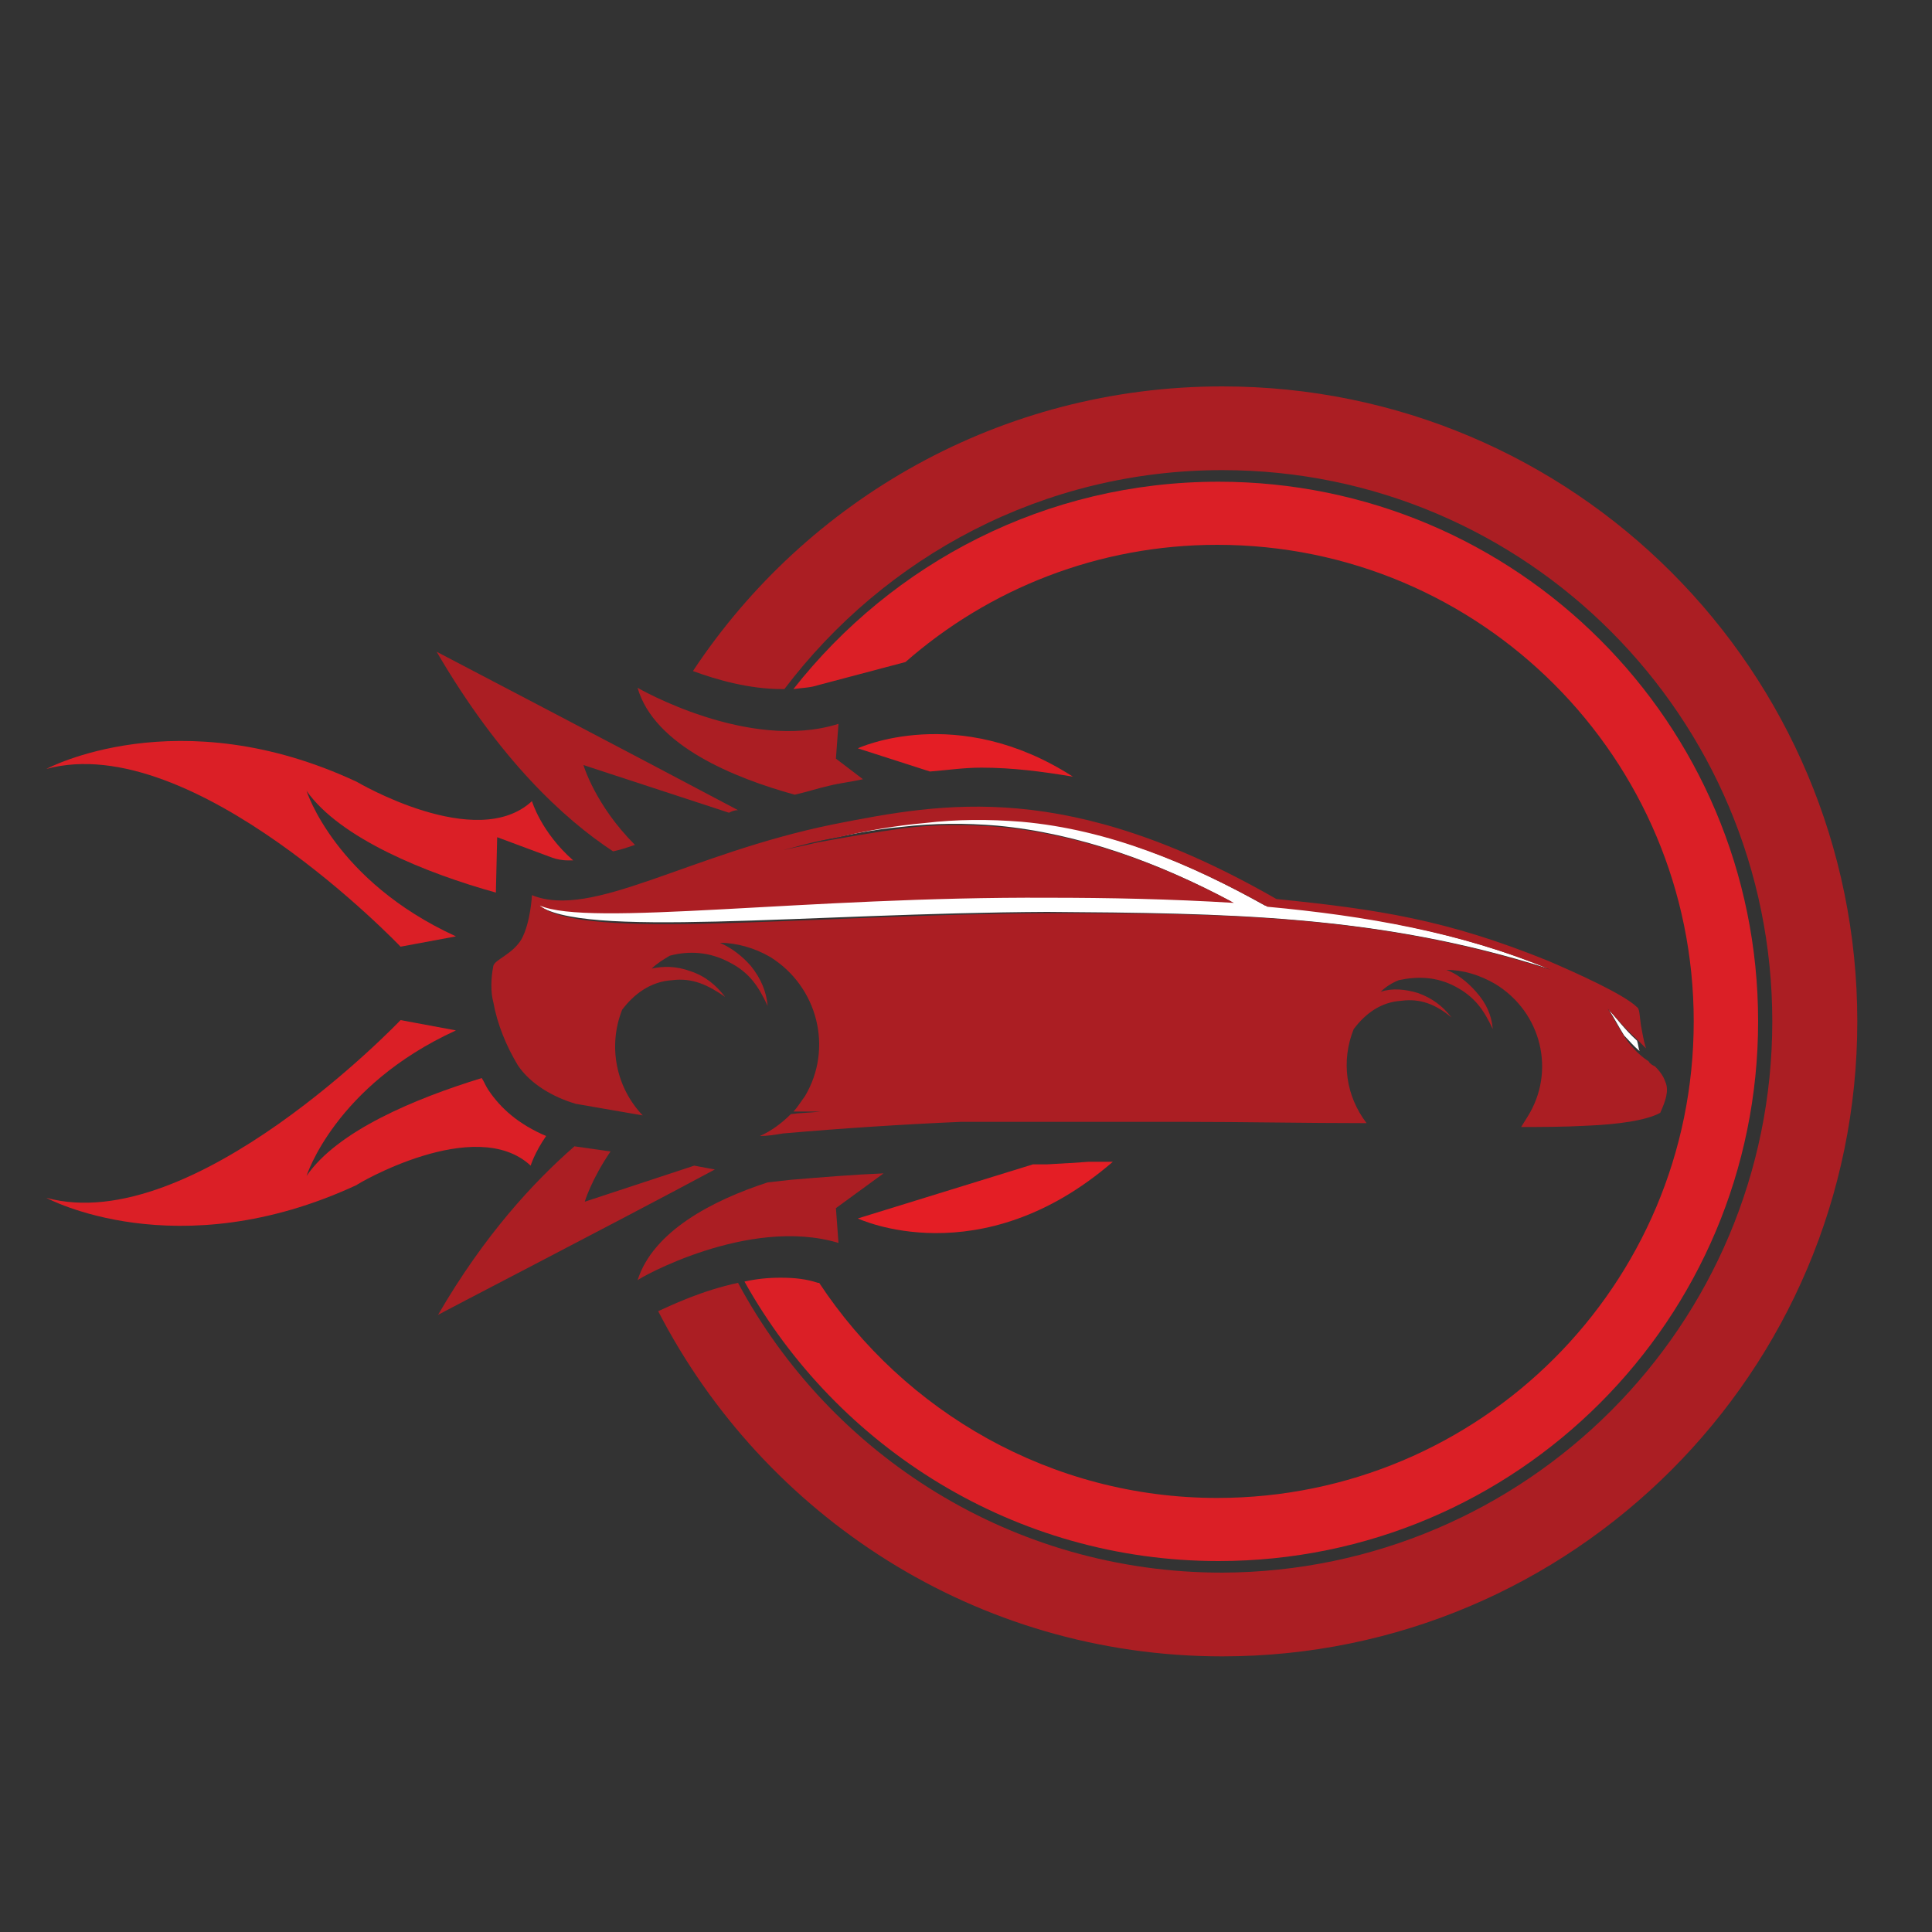 <?xml version="1.0" encoding="utf-8"?>
<!-- Generator: Adobe Illustrator 18.1.0, SVG Export Plug-In . SVG Version: 6.00 Build 0)  -->
<svg version="1.0" id="Layer_1" xmlns="http://www.w3.org/2000/svg" xmlns:xlink="http://www.w3.org/1999/xlink" x="0px" y="0px"
	 viewBox="0 0 150 150" enable-background="new 0 0 150 150" xml:space="preserve">
<rect x="0" y="0" width="150" height="150" fill="#333333" stroke="none"/>
<g>
	<path fill="none" d="M32.8,76.4l1.6,0.3c0-0.2,0-0.4,0.1-0.6L32.8,76.4z"/>
	<path fill="none" d="M94.6,37.4c23.2,0,41.9,18.8,41.9,41.9c0,23.2-18.8,41.9-41.9,41.9c-15.8,0-29.6-8.8-36.7-21.7
		c-0.2,0-0.4,0.1-0.5,0.1C64.6,113,78.7,122,94.9,122c23.6,0,42.7-19.1,42.7-42.8c0-23.6-19.1-42.7-42.7-42.8
		c-13.9,0-26.2,6.7-34,17c0.3,0,0.5-0.1,0.7-0.1C69.3,43.7,81.2,37.4,94.6,37.4z"/>
	<path fill="#AB1E23" d="M94.9,30c-17.2,0-32.3,8.8-41.1,22.1c1.9,0.7,4.4,1.4,6.9,1.4c0.1,0,0.1,0,0.2,0c7.8-10.3,20.1-17,34-17
		c23.6,0,42.7,19.2,42.7,42.8c0,23.6-19.1,42.7-42.7,42.8c-16.3,0-30.4-9.1-37.6-22.5c-2.8,0.6-5.1,1.7-6.2,2.2
		c8.2,15.9,24.7,26.8,43.8,26.8c27.2,0,49.3-22.1,49.3-49.3C144.2,52.1,122.2,30,94.9,30z"/>
	<path fill="#DB1F26" d="M94.6,121.2c23.2,0,41.9-18.8,41.9-41.9c0-23.2-18.8-41.9-41.9-41.9c-13.4,0-25.3,6.3-33,16.1
		c0.7-0.1,1.3-0.1,1.9-0.3l6.8-1.8c6.5-5.7,15-9.1,24.2-9.1c20.5,0,37,16.6,37,37c0,20.5-16.6,37-37,37c-12.9,0-24.3-6.7-30.9-16.7
		l-0.1,0c-0.9-0.3-1.8-0.4-2.9-0.4c-1,0-1.9,0.1-2.8,0.3C65,112.4,78.8,121.2,94.6,121.2z"/>
	<path fill="#FFFFFF" d="M124.9,78.4c0.3,0.4,0.7,1.2,1.2,2c0.4,0.4,0.7,0.8,1.2,1.2c-0.1-0.2-0.1-0.5-0.2-0.8
		C126.1,79.9,125.4,78.9,124.9,78.4z"/>
	<path fill="#E41E25" d="M66.6,58.1l5.6,1.8c1.3-0.1,2.6-0.3,4-0.3c2.4,0,4.7,0.3,7.1,0.7C74.3,54.5,66.6,58.1,66.6,58.1z"/>
	<path fill="#AB1E23" d="M61.7,61.7c0.9-0.2,1.8-0.5,2.7-0.7c0.8-0.2,1.7-0.3,2.6-0.5l-2.1-1.6l0.2-2.7c-7,2.2-15.6-2.8-15.6-2.8
		C50.8,57.9,57,60.4,61.7,61.7z"/>
	<path fill="#AB1E23" d="M47.6,66.1c0.5-0.1,1.1-0.3,1.7-0.5c-3.1-3.1-4-6.2-4-6.2l11.3,3.7c0.2-0.1,0.4-0.2,0.7-0.2
		c-8.1-4.3-23.4-12.3-23.4-12.3C38.8,59,43.8,63.6,47.6,66.1z"/>
	<path fill="#DB1F26" d="M31.1,73.5l4.3-0.8C26,68.4,23.8,61.4,23.8,61.4c2.6,3.7,9.3,6.4,14.7,7.9l0.1-4.3l4.3,1.6
		c0.3,0.1,0.7,0.2,1.2,0.2c0.1,0,0.3,0,0.4,0c-2.5-2.2-3.2-4.6-3.2-4.6c-4.3,4-13.6-1.5-13.6-1.5c-13.9-6.5-24.1-1-24.1-1
		C15,56.6,31.1,73.5,31.1,73.5z"/>
	<path fill="#E41E25" d="M85.8,90.2L85.8,90.2h-0.3l-0.1,0l-0.9,0l-1.4,0.1H83l-1.7,0.1l-1.1,0l-13.6,4.2c0,0,9.5,4.5,19.8-4.4h-0.1
		H85.8z"/>
	<path fill="#AB1E23" d="M65.1,96.5l-0.2-2.7l3.7-2.7c-2.4,0.1-4.8,0.3-7.2,0.5l-0.9,0.1l-0.9,0.1l0,0c-4.3,1.4-8.9,3.8-10.1,7.6
		C49.5,99.3,58.1,94.4,65.1,96.5z"/>
	<path fill="#AB1E23" d="M55.5,90.8l-1.6-0.3l-8.5,2.8c0,0,0.5-1.7,2-3.9L44.6,89c0,0,0,0,0,0c-3.2,2.8-7,6.9-10.6,13.1
		C33.9,102.1,47.1,95.3,55.5,90.8z"/>
	<path fill="#DB1F26" d="M41.2,90.5c0,0,0.3-1,1.2-2.3c-2.1-0.9-3.5-2.1-4.5-3.6c-0.2-0.3-0.3-0.6-0.5-0.9
		c-5.2,1.6-11.2,4.1-13.6,7.6c0,0,2.2-7,11.6-11.3l-4.3-0.8c0,0-16.1,16.9-27.5,13.8c0,0,10.1,5.5,24.1-1
		C27.6,92,36.9,86.5,41.2,90.5z"/>
	<path fill="#FFFFFF" d="M120.2,75.2c-6.8-2.8-14.4-4.2-22-4.9c-5.9-3.3-12.3-6-19.1-6.6c-2.5-0.2-5-0.2-7.5,0.1
		c-2.2,0.2-4.5,0.7-6.7,1.1c-1.8,0.4-3.5,0.8-5.3,1.3c1.2-0.3,2.4-0.6,3.7-0.9c2.2-0.4,4.4-0.9,6.7-1.1c2.5-0.3,5-0.3,7.4-0.1
		c6.4,0.6,12.6,2.9,18.2,5.9c-4.8-0.3-9.7-0.4-14.4-0.4c-18.8-0.1-35.7,2.3-39.5,0.6c3.3,2.7,20.7,0.7,39.6,0.6
		C95.1,70.9,107,71,120.2,75.2z"/>
	<path fill="#AB1E23" d="M129.3,84c-0.1-0.3-0.3-0.7-0.8-1.2c-0.2-0.1-0.4-0.2-0.5-0.4c-0.8-0.5-1.5-1.3-2-2.1
		c-0.5-0.8-0.9-1.6-1.2-2c0.5,0.5,1.2,1.4,2.2,2.3c0.3,0.3,0.5,0.5,0.8,0.8c-0.2-0.6-0.3-1.3-0.4-1.8c-0.1-0.7-0.1-1.3-0.3-1.4
		c-1-1-4.8-2.7-6.9-3.6c-7.9-3.2-13.2-4-21.1-4.8c-16.2-9.3-25.8-7.5-34.4-5.8c-11.3,2.3-18.7,7.4-23.4,5.5c0,0-0.1,2.1-0.8,3.4
		c-0.7,1.2-2.1,1.6-2.2,2.1c-0.2,1-0.2,2.1,0,2.8c0.3,1.7,1,3.4,1.9,4.9c1,1.5,2.8,2.5,4.5,3l5.2,0.9c-2.1-2.2-2.7-5.4-1.6-8.2
		c0.9-1.2,2.2-2.2,3.9-2.3c1.6-0.2,2.8,0.4,4.1,1.3c-0.7-0.9-1.5-1.6-2.7-2c-1.1-0.4-2.1-0.4-3-0.2c0.4-0.4,0.9-0.7,1.4-1
		c1.5-0.4,3.1-0.3,4.6,0.5c1.6,0.8,2.3,1.9,3,3.4c-0.1-1.1-0.5-2.1-1.3-3.1c-0.7-0.8-1.5-1.4-2.4-1.8c1.3,0,2.7,0.4,3.9,1.1
		c3.7,2.3,4.9,7.1,2.7,10.8c-0.3,0.4-0.6,0.9-0.9,1.2l2.1,0c-0.8,0.1-1.6,0.1-2.3,0.2c-0.7,0.7-1.5,1.3-2.4,1.7
		c0.6,0,1.2-0.1,1.8-0.2c4.6-0.4,9.2-0.7,13.8-0.9l0.3,0l0.1,0l0.1,0l0.3,0h0.1l0.2,0l0.3,0h0l0.3,0l0.2,0h0.1l0.3,0l0.2,0h0.1
		l0.3,0h0.1h0.2l0.3,0h0l0.2,0h0.2l0,0h0.3l0.2,0l0.1,0h0.3l0.1,0l0.1,0l0.3,0h0.1H80l0.3,0h0l0.2,0h0.2h0H81l0.2,0l0.1,0h0.3h0.1
		l0.2,0l0.3,0h0.1h0.2l0.3,0h0l0.3,0h0.2l0.1,0l0.3,0h0.1h0.1l0.3,0h0.1l0.2,0l0.3,0h0l0.2,0l0.2,0h0h0.3l0.2,0h0.1l0.3,0H86l0.1,0
		l0.3,0h0.1l0.2,0h0.3h0l0.3,0l0.2,0l0,0l0.3,0h0.2H88l0.3,0h0.1l0.2,0l0.3,0h0l0.2,0h0.3h0l0.3,0h0.2h0.1l0.3,0l0.1,0h0.1l0.3,0
		h0.1h0.2l0.3,0h0l0.5,0c4.7,0,9.4,0.1,14.2,0.1c-1.6-2.1-2-4.8-1-7.3c0.9-1.2,2.1-2.1,3.7-2.2c1.5-0.2,2.7,0.3,3.9,1.3
		c-0.7-0.9-1.5-1.5-2.6-1.9c-1-0.3-2-0.4-2.9-0.1c0.4-0.4,0.9-0.7,1.4-0.9c1.4-0.3,2.9-0.3,4.4,0.5c1.5,0.8,2.2,1.8,2.9,3.3
		c-0.1-1.1-0.5-2-1.3-2.9c-0.7-0.8-1.5-1.4-2.3-1.7c1.3,0,2.6,0.4,3.8,1.1c3.6,2.2,4.7,6.8,2.5,10.3c-0.2,0.3-0.3,0.5-0.5,0.8
		c1.5,0,3.3,0,5.1-0.1c2.4-0.1,4.6-0.4,5.7-1C129.3,85.5,129.6,84.7,129.3,84z M41.9,70.3c3.8,1.7,20.7-0.7,39.5-0.6
		c4.7,0,9.5,0.1,14.4,0.4c-5.6-3-11.8-5.3-18.2-5.9c-2.5-0.2-5-0.2-7.4,0.1c-2.2,0.3-4.5,0.7-6.7,1.1c-1.2,0.3-2.5,0.5-3.7,0.9
		c1.7-0.5,3.5-1,5.3-1.3c2.2-0.5,4.4-0.9,6.7-1.1c2.5-0.3,5-0.3,7.5-0.1c6.8,0.6,13.2,3.3,19.1,6.6c7.6,0.7,15.1,2,22,4.9
		C107,71,95.1,70.9,81.4,70.9C62.6,71,45.2,73.1,41.9,70.3z"/>
</g>
</svg>
